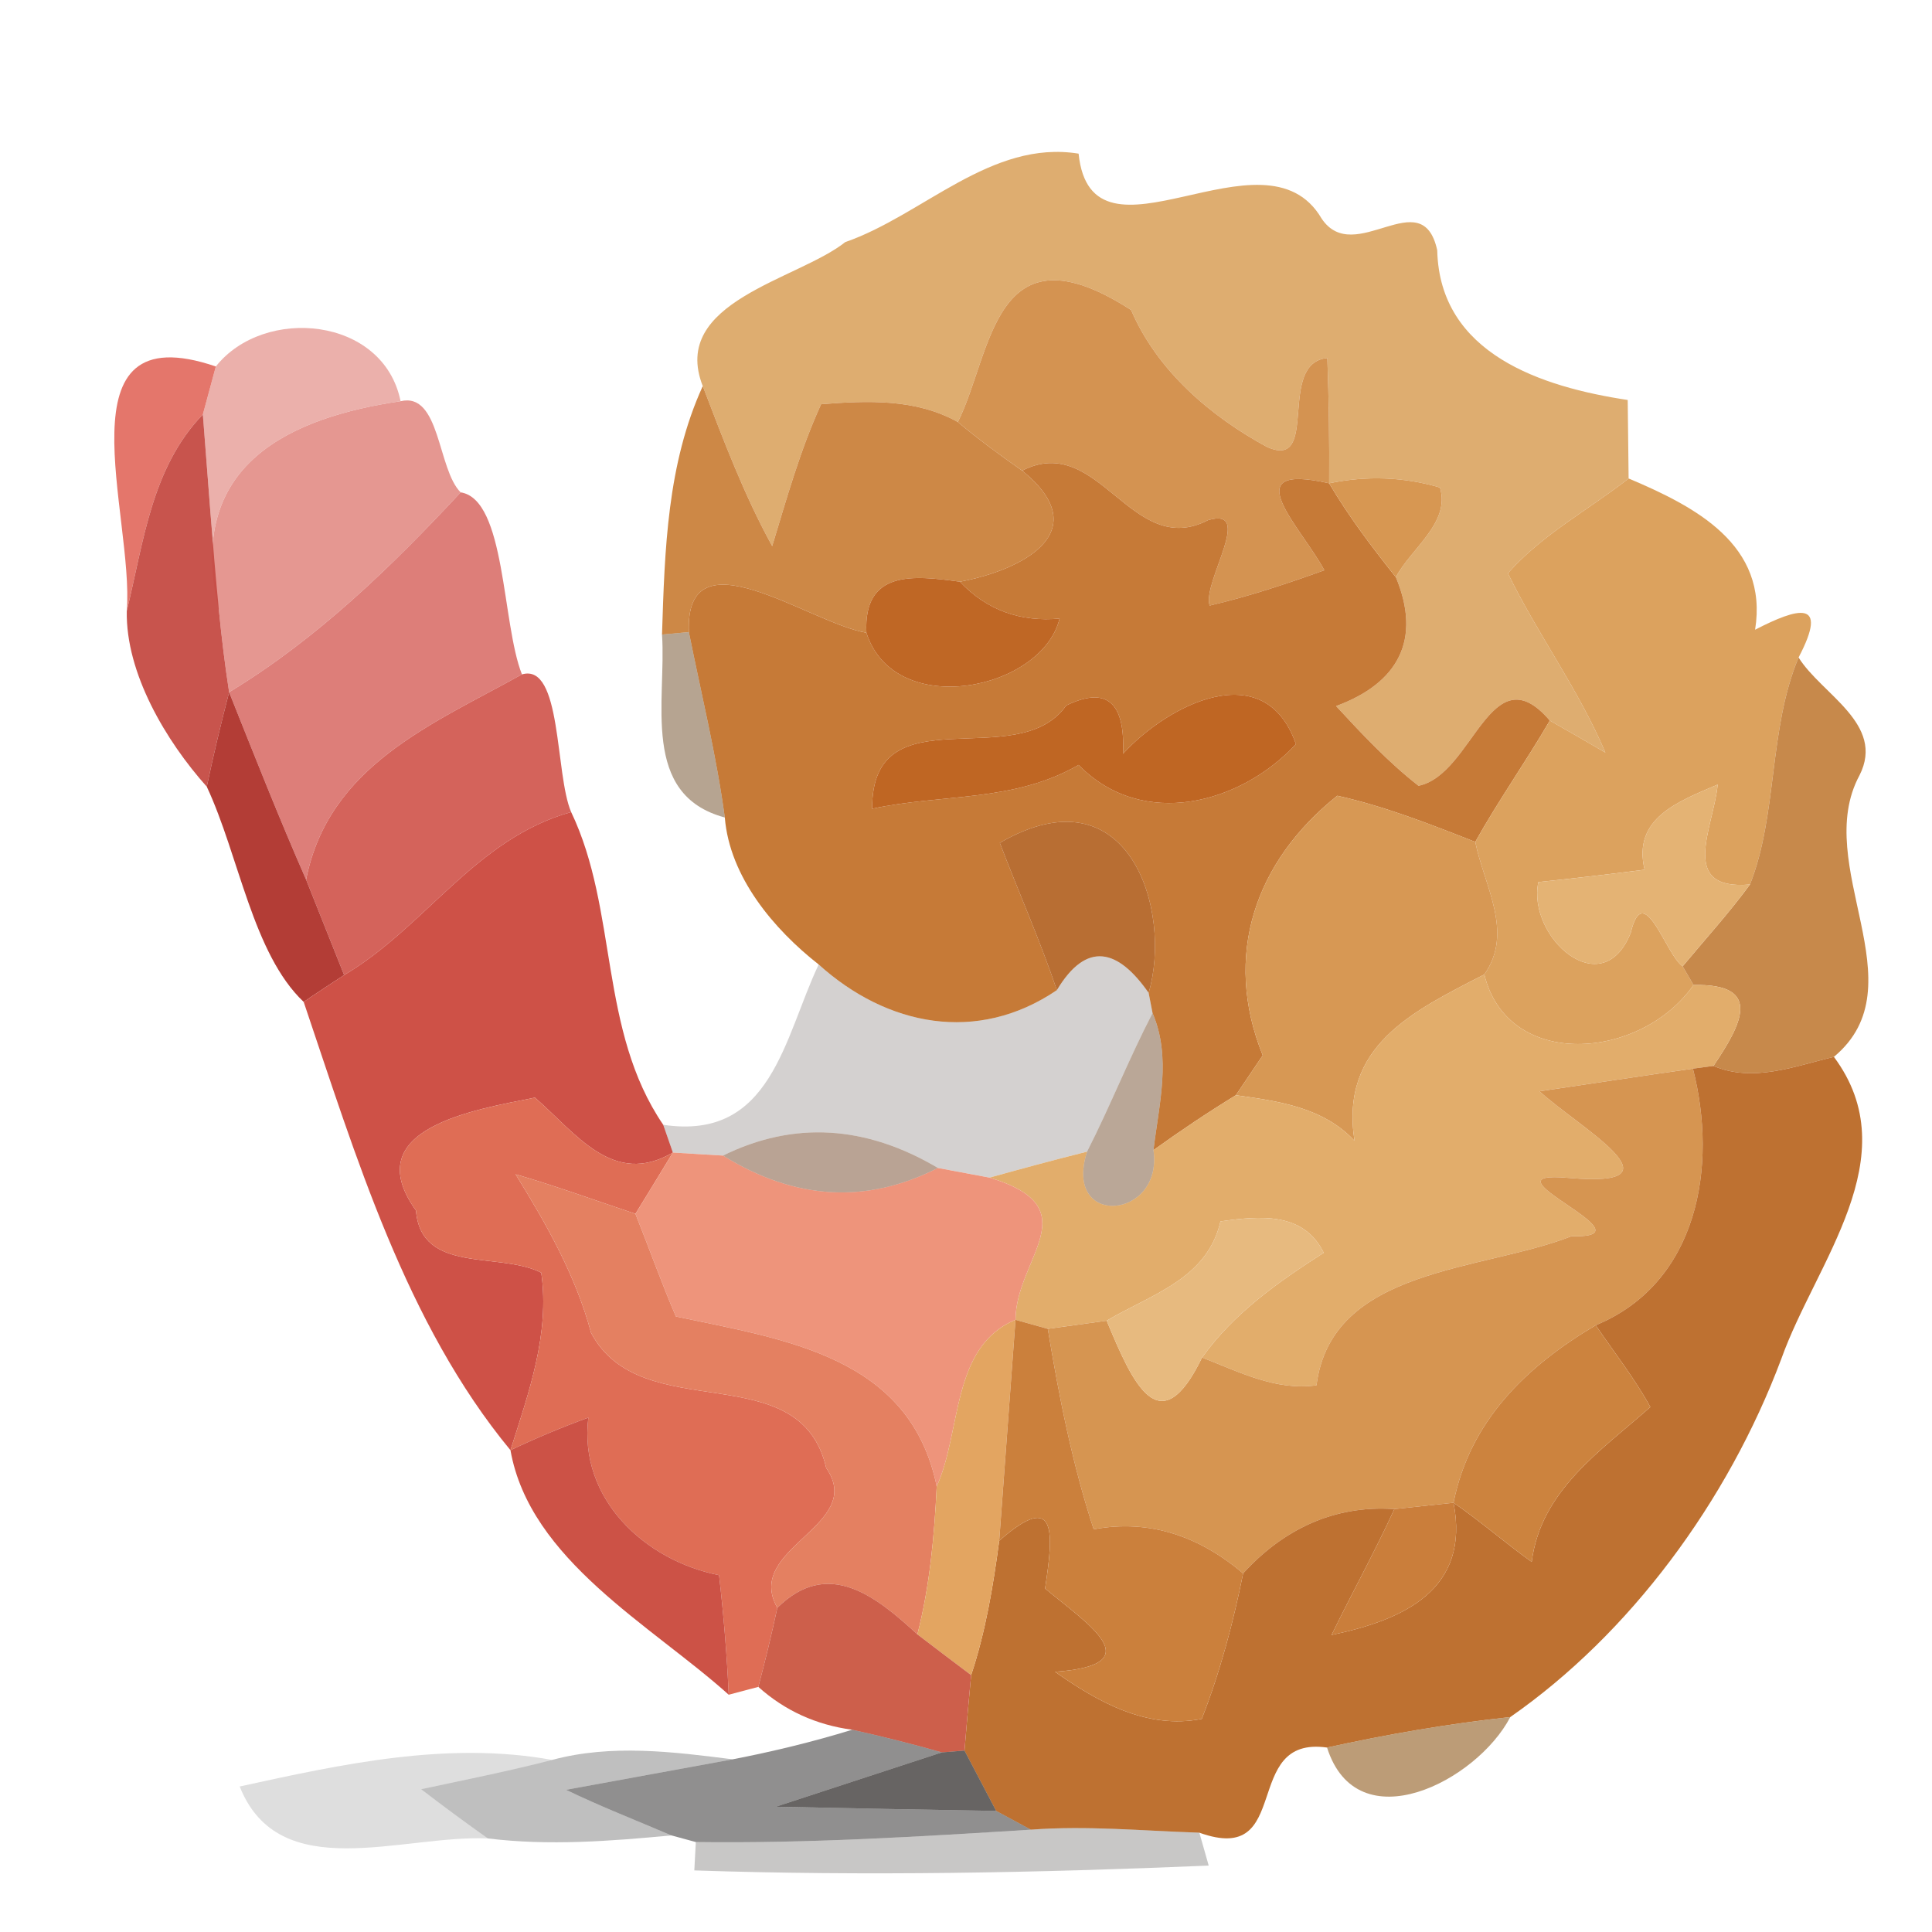 <?xml version="1.0" encoding="UTF-8" ?>
<!DOCTYPE svg PUBLIC "-//W3C//DTD SVG 1.1//EN" "http://www.w3.org/Graphics/SVG/1.1/DTD/svg11.dtd">
<svg width="64pt" height="64pt" viewBox="0 0 64 64" version="1.1" xmlns="http://www.w3.org/2000/svg">
<g id="#ddab6cf7">
<path fill="#ddab6c" opacity="0.97" d=" M 28.00 8.02 C 30.57 7.13 32.83 4.62 35.73 5.09 C 36.16 9.25 41.89 4.01 43.78 7.24 C 44.87 8.87 47.11 6.00 47.61 8.29 C 47.69 11.73 51.08 12.82 53.92 13.25 C 53.93 13.90 53.94 15.20 53.95 15.85 C 52.62 16.89 51.08 17.71 49.95 18.99 C 50.94 21.02 52.30 22.85 53.18 24.93 C 52.72 24.66 51.80 24.13 51.34 23.87 C 49.38 21.58 48.81 25.66 46.99 26.03 C 45.99 25.25 45.12 24.32 44.26 23.39 C 46.32 22.63 47.10 21.19 46.24 19.12 C 46.73 18.18 48.06 17.31 47.70 16.15 C 46.51 15.80 45.29 15.75 44.03 16.01 C 44.04 14.63 44.02 13.24 43.97 11.86 C 42.28 12.02 43.74 15.58 41.98 14.81 C 40.11 13.80 38.33 12.28 37.47 10.27 C 32.90 7.32 32.87 11.71 31.73 13.98 C 30.33 13.20 28.74 13.27 27.20 13.39 C 26.51 14.90 26.06 16.51 25.58 18.09 C 24.65 16.40 23.97 14.59 23.28 12.79 C 22.18 9.99 26.43 9.27 28.00 8.02 Z" />
</g>
<g id="#d49351ff">
<path fill="#d49351" opacity="1.00" d=" M 31.73 13.98 C 32.87 11.71 32.90 7.32 37.47 10.27 C 38.33 12.28 40.11 13.80 41.98 14.81 C 43.74 15.58 42.28 12.02 43.97 11.86 C 44.02 13.24 44.04 14.63 44.03 16.01 C 40.84 15.29 43.12 17.48 43.87 18.89 C 42.62 19.34 41.36 19.76 40.07 20.06 C 39.82 19.29 41.58 16.77 40.02 17.23 C 37.47 18.55 36.41 14.29 33.86 15.59 C 33.13 15.08 32.41 14.55 31.73 13.98 Z" />
</g>
<g id="#ebb0abfb">
<path fill="#ebb0ab" opacity="1.00" d=" M 7.15 12.14 C 8.74 10.13 12.70 10.48 13.27 13.29 C 9.68 13.82 6.09 15.35 7.25 20.20 C 7.04 18.05 6.89 15.89 6.72 13.73 C 6.83 13.33 7.04 12.54 7.15 12.14 Z" />
</g>
<g id="#e37367f8">
<path fill="#e37367" opacity="0.97" d=" M 4.20 20.24 C 4.45 17.06 1.87 10.34 7.15 12.14 C 7.04 12.54 6.83 13.33 6.72 13.73 C 5.02 15.49 4.76 17.94 4.20 20.24 Z" />
</g>
<g id="#e59791fd">
<path fill="#e59791" opacity="1.00" d=" M 13.27 13.29 C 14.59 12.98 14.49 15.55 15.26 16.31 C 12.95 18.79 10.51 21.16 7.59 22.93 C 7.45 22.03 7.34 21.11 7.25 20.20 C 6.09 15.35 9.68 13.82 13.27 13.29 Z" />
</g>
<g id="#cd8846fb">
<path fill="#cd8846" opacity="1.00" d=" M 23.28 12.79 C 23.97 14.59 24.65 16.40 25.58 18.09 C 26.06 16.51 26.51 14.90 27.20 13.39 C 28.74 13.27 30.33 13.20 31.73 13.98 C 32.41 14.55 33.13 15.08 33.86 15.59 C 36.32 17.59 33.92 18.87 31.80 19.27 C 30.27 19.06 28.60 18.87 28.70 20.96 C 26.82 20.65 22.68 17.55 22.82 20.94 L 21.93 21.02 C 22.02 18.21 22.10 15.37 23.28 12.79 Z" />
</g>
<g id="#c64c45f2">
<path fill="#c64c45" opacity="0.95" d=" M 4.20 20.24 C 4.76 17.94 5.02 15.49 6.72 13.73 C 6.89 15.89 7.04 18.05 7.25 20.20 C 7.34 21.11 7.45 22.03 7.59 22.93 C 7.32 23.97 7.07 25.01 6.85 26.06 C 5.50 24.55 4.16 22.30 4.20 20.24 Z" />
</g>
<g id="#c67a37fb">
<path fill="#c67a37" opacity="1.00" d=" M 33.86 15.59 C 36.41 14.29 37.47 18.55 40.02 17.23 C 41.58 16.77 39.82 19.29 40.07 20.06 C 41.36 19.76 42.62 19.34 43.87 18.89 C 43.12 17.48 40.84 15.29 44.03 16.01 C 44.68 17.11 45.45 18.13 46.24 19.12 C 47.10 21.19 46.32 22.63 44.26 23.39 C 45.12 24.32 45.99 25.25 46.99 26.03 C 48.81 25.66 49.38 21.58 51.34 23.87 C 50.55 25.23 49.64 26.51 48.87 27.89 C 47.37 27.30 45.87 26.71 44.30 26.36 C 41.57 28.54 40.50 31.66 41.83 34.96 C 41.61 35.29 41.16 35.95 40.94 36.28 C 40.01 36.85 39.10 37.46 38.21 38.10 C 38.39 36.59 38.81 35.03 38.18 33.56 L 38.05 32.89 C 38.85 30.17 37.40 25.44 33.12 27.92 C 33.74 29.55 34.45 31.14 35.01 32.80 C 32.37 34.59 29.38 33.99 27.12 31.95 C 25.63 30.78 24.17 29.05 24.01 27.08 C 23.73 25.01 23.23 22.99 22.82 20.94 C 22.68 17.55 26.82 20.65 28.70 20.96 C 29.63 23.87 34.52 22.87 35.10 20.49 C 33.82 20.61 32.69 20.22 31.80 19.27 C 33.92 18.87 36.32 17.59 33.86 15.59 M 35.32 23.37 C 33.69 25.68 28.88 22.89 28.89 26.79 C 31.22 26.29 33.58 26.58 35.73 25.34 C 37.85 27.51 41.11 26.62 42.93 24.65 C 41.90 21.69 38.69 23.34 37.20 24.97 C 37.28 23.26 36.66 22.72 35.32 23.37 Z" />
</g>
<g id="#dc7c76fa">
<path fill="#dc7c76" opacity="0.98" d=" M 15.26 16.31 C 16.76 16.54 16.62 20.65 17.29 22.34 C 14.30 24.00 10.88 25.37 10.14 29.14 C 9.24 27.09 8.42 25.01 7.59 22.93 C 10.51 21.16 12.95 18.79 15.26 16.31 Z" />
</g>
<g id="#d79752ff">
<path fill="#d79752" opacity="1.00" d=" M 44.03 16.01 C 45.29 15.75 46.51 15.80 47.70 16.15 C 48.06 17.31 46.73 18.18 46.24 19.12 C 45.45 18.13 44.68 17.11 44.03 16.01 Z" />
</g>
<g id="#dca25efc">
<path fill="#dca25e" opacity="1.00" d=" M 49.95 18.99 C 51.08 17.71 52.62 16.89 53.95 15.85 C 56.15 16.78 58.59 18.04 58.14 20.86 C 59.54 20.14 60.61 19.82 59.58 21.78 C 58.58 24.17 58.89 26.98 57.97 29.30 C 55.57 29.51 56.77 27.40 56.90 25.99 C 55.60 26.55 54.07 27.10 54.48 28.81 C 53.31 28.96 52.13 29.10 50.96 29.22 C 50.58 31.04 53.07 33.28 54.02 30.90 C 54.45 29.09 55.19 31.65 55.74 32.01 L 56.10 32.63 C 54.35 35.13 49.94 35.46 49.17 32.28 C 50.16 30.88 49.16 29.33 48.87 27.89 C 49.64 26.51 50.55 25.23 51.34 23.87 C 51.80 24.13 52.72 24.66 53.18 24.93 C 52.30 22.85 50.94 21.02 49.95 18.99 Z" />
</g>
<g id="#bf6725ff">
<path fill="#bf6725" opacity="1.00" d=" M 28.70 20.96 C 28.60 18.87 30.27 19.06 31.80 19.27 C 32.69 20.22 33.82 20.61 35.10 20.49 C 34.52 22.87 29.63 23.87 28.70 20.96 Z" />
</g>
<g id="#7b5a378d">
<path fill="#7b5a37" opacity="0.55" d=" M 21.93 21.02 L 22.82 20.94 C 23.23 22.99 23.73 25.01 24.01 27.08 C 21.20 26.33 22.08 23.21 21.93 21.02 Z" />
</g>
<g id="#d4635bfb">
<path fill="#d4635b" opacity="1.00" d=" M 17.29 22.34 C 18.62 21.95 18.38 25.64 18.92 26.90 C 15.75 27.78 14.10 30.70 11.40 32.30 C 10.98 31.24 10.56 30.19 10.14 29.14 C 10.88 25.37 14.30 24.00 17.29 22.34 Z" />
</g>
<g id="#c48240f0">
<path fill="#c48240" opacity="0.94" d=" M 57.97 29.30 C 58.89 26.98 58.58 24.17 59.58 21.78 C 60.34 23.00 62.46 23.98 61.60 25.68 C 59.99 28.66 63.61 32.63 60.75 35.01 C 59.44 35.32 58.08 35.87 56.76 35.31 C 57.67 33.96 58.44 32.58 56.10 32.63 L 55.74 32.01 C 56.49 31.11 57.28 30.24 57.97 29.30 Z" />
</g>
<g id="#b0352ef4">
<path fill="#b0352e" opacity="0.96" d=" M 6.85 26.06 C 7.07 25.01 7.32 23.97 7.59 22.93 C 8.42 25.01 9.24 27.09 10.14 29.14 C 10.56 30.19 10.98 31.24 11.40 32.30 C 11.06 32.52 10.39 32.96 10.06 33.19 C 8.37 31.59 7.92 28.35 6.85 26.06 Z" />
</g>
<g id="#bf6623ff">
<path fill="#bf6623" opacity="1.00" d=" M 35.32 23.37 C 36.66 22.72 37.28 23.26 37.20 24.97 C 38.69 23.34 41.90 21.69 42.93 24.65 C 41.11 26.62 37.85 27.51 35.73 25.34 C 33.58 26.58 31.22 26.29 28.89 26.79 C 28.88 22.89 33.69 25.68 35.32 23.37 Z" />
</g>
<g id="#d79854ff">
<path fill="#d79854" opacity="1.00" d=" M 44.30 26.36 C 45.87 26.71 47.37 27.30 48.87 27.89 C 49.16 29.33 50.16 30.88 49.17 32.28 C 46.80 33.50 44.38 34.64 44.87 37.79 C 43.83 36.68 42.36 36.48 40.94 36.28 C 41.16 35.95 41.61 35.29 41.83 34.96 C 40.50 31.66 41.57 28.54 44.30 26.36 Z" />
</g>
<g id="#e4b374ff">
<path fill="#e4b374" opacity="1.00" d=" M 54.48 28.81 C 54.07 27.10 55.60 26.55 56.90 25.99 C 56.77 27.40 55.57 29.51 57.97 29.30 C 57.28 30.24 56.49 31.11 55.74 32.01 C 55.19 31.65 54.45 29.09 54.02 30.90 C 53.07 33.28 50.58 31.04 50.96 29.22 C 52.13 29.10 53.31 28.96 54.48 28.81 Z" />
</g>
<g id="#cd4c42f8">
<path fill="#cd4c42" opacity="0.97" d=" M 11.40 32.30 C 14.10 30.70 15.75 27.78 18.92 26.90 C 20.48 30.16 19.83 34.12 21.97 37.26 L 22.29 38.18 C 20.31 39.34 19.08 37.54 17.72 36.36 C 15.74 36.76 11.82 37.37 13.78 40.10 C 13.95 42.22 16.54 41.45 17.93 42.16 C 18.22 44.19 17.51 46.14 16.91 48.04 C 13.44 43.84 11.78 38.27 10.06 33.19 C 10.39 32.96 11.06 32.52 11.40 32.30 Z" />
</g>
<g id="#b36425ee">
<path fill="#b36425" opacity="0.93" d=" M 33.12 27.92 C 37.40 25.44 38.85 30.17 38.05 32.89 C 37.04 31.44 36.00 31.15 35.01 32.80 C 34.45 31.14 33.74 29.55 33.12 27.92 Z" />
</g>
<g id="#34231f36">
<path fill="#34231f" opacity="0.21" d=" M 35.01 32.80 C 36.00 31.15 37.04 31.44 38.05 32.89 L 38.18 33.56 C 37.40 35.06 36.78 36.64 36.01 38.15 C 34.93 38.42 33.86 38.71 32.78 39.01 C 32.36 38.93 31.50 38.77 31.07 38.69 C 28.67 37.27 26.29 37.13 23.95 38.28 C 23.53 38.25 22.71 38.21 22.29 38.18 L 21.97 37.26 C 25.56 37.80 25.97 34.37 27.12 31.95 C 29.38 33.99 32.37 34.59 35.01 32.80 Z" />
</g>
<g id="#e2ad6bfe">
<path fill="#e2ad6b" opacity="1.00" d=" M 44.87 37.79 C 44.38 34.64 46.80 33.50 49.17 32.28 C 49.94 35.46 54.35 35.13 56.10 32.63 C 58.44 32.58 57.67 33.96 56.76 35.31 L 56.08 35.40 C 54.39 35.64 52.69 35.90 51.00 36.15 C 52.26 37.32 55.95 39.37 51.97 39.02 C 48.81 38.73 54.93 41.03 52.06 40.95 C 49.08 42.12 44.11 41.98 43.61 45.89 C 42.26 46.08 41.04 45.44 39.82 44.97 C 40.87 43.50 42.35 42.46 43.85 41.50 C 43.18 40.13 41.71 40.28 40.43 40.46 C 39.99 42.37 38.15 42.87 36.66 43.75 C 36.17 43.82 35.20 43.95 34.71 44.02 L 33.64 43.72 C 33.65 41.67 36.12 40.02 32.78 39.01 C 33.86 38.71 34.93 38.42 36.01 38.15 C 35.20 40.70 38.54 40.40 38.21 38.10 C 39.10 37.46 40.01 36.85 40.94 36.28 C 42.36 36.48 43.83 36.68 44.87 37.79 Z" />
</g>
<g id="#8462478f">
<path fill="#846247" opacity="0.56" d=" M 36.01 38.15 C 36.78 36.64 37.40 35.06 38.18 33.56 C 38.81 35.03 38.39 36.59 38.21 38.10 C 38.54 40.40 35.20 40.70 36.01 38.15 Z" />
</g>
<g id="#d69551ff">
<path fill="#d69551" opacity="1.00" d=" M 51.00 36.15 C 52.69 35.90 54.39 35.64 56.08 35.40 C 56.91 38.64 56.25 42.50 52.86 43.90 C 50.56 45.26 48.69 47.07 48.15 49.78 C 47.66 49.83 46.68 49.94 46.19 49.99 C 44.19 49.85 42.50 50.67 41.18 52.12 C 39.75 50.91 38.10 50.31 36.23 50.66 C 35.52 48.49 35.08 46.26 34.71 44.02 C 35.20 43.95 36.17 43.82 36.66 43.75 C 37.53 45.84 38.42 47.86 39.82 44.97 C 41.04 45.44 42.26 46.08 43.61 45.89 C 44.11 41.98 49.08 42.12 52.06 40.95 C 54.93 41.03 48.81 38.73 51.97 39.02 C 55.95 39.37 52.26 37.32 51.00 36.15 Z" />
</g>
<g id="#bb6b29f6">
<path fill="#bb6b29" opacity="0.96" d=" M 56.08 35.40 L 56.76 35.31 C 58.08 35.87 59.44 35.32 60.75 35.01 C 63.22 38.33 60.15 41.81 59.01 45.01 C 57.23 49.76 53.98 54.13 50.03 56.88 C 47.98 57.10 45.96 57.45 43.96 57.89 C 41.08 57.48 42.87 61.84 39.73 60.71 C 37.87 60.65 36.01 60.47 34.15 60.61 C 33.86 60.45 33.29 60.15 33.00 59.99 C 32.74 59.49 32.21 58.49 31.95 57.99 C 32.00 57.36 32.11 56.11 32.17 55.49 C 32.65 54.05 32.90 52.54 33.10 51.04 C 35.05 49.32 34.89 50.82 34.62 52.62 C 35.99 53.77 38.19 55.15 34.95 55.38 C 36.37 56.38 38.00 57.30 39.81 56.94 C 40.42 55.38 40.85 53.76 41.18 52.12 C 42.50 50.67 44.19 49.85 46.19 49.99 C 45.54 51.41 44.79 52.76 44.11 54.16 C 46.50 53.66 48.71 52.66 48.15 49.78 C 49.04 50.39 49.86 51.11 50.74 51.74 C 51.04 49.37 53.03 48.06 54.67 46.61 C 54.15 45.66 53.47 44.80 52.86 43.90 C 56.25 42.50 56.91 38.64 56.08 35.40 Z" />
</g>
<g id="#df6d55ff">
<path fill="#df6d55" opacity="1.00" d=" M 13.78 40.10 C 11.82 37.37 15.74 36.76 17.72 36.36 C 19.08 37.54 20.31 39.34 22.29 38.18 C 21.98 38.69 21.36 39.71 21.05 40.21 C 19.73 39.77 18.42 39.29 17.08 38.90 C 18.10 40.55 19.07 42.25 19.58 44.15 C 21.25 47.31 26.50 44.85 27.37 48.63 C 28.70 50.55 24.62 51.27 25.75 53.26 C 25.56 54.14 25.35 55.02 25.12 55.88 L 24.14 56.14 C 24.08 54.82 23.97 53.49 23.82 52.18 C 21.35 51.69 19.16 49.64 19.49 46.96 C 18.61 47.28 17.75 47.64 16.91 48.04 C 17.51 46.14 18.22 44.19 17.93 42.16 C 16.54 41.45 13.95 42.22 13.78 40.10 Z" />
</g>
<g id="#ee947bfd">
<path fill="#ee947b" opacity="1.00" d=" M 22.29 38.18 C 22.71 38.21 23.53 38.25 23.95 38.28 C 26.34 39.76 28.71 39.89 31.07 38.69 C 31.50 38.77 32.36 38.93 32.78 39.01 C 36.12 40.02 33.65 41.67 33.64 43.72 C 31.50 44.61 31.86 47.41 31.03 49.24 C 30.15 44.93 26.02 44.38 22.39 43.61 C 21.91 42.49 21.50 41.34 21.05 40.21 C 21.36 39.71 21.98 38.69 22.29 38.18 Z" />
</g>
<g id="#845e4491">
<path fill="#845e44" opacity="0.57" d=" M 23.95 38.28 C 26.29 37.13 28.67 37.27 31.07 38.69 C 28.71 39.89 26.34 39.76 23.95 38.28 Z" />
</g>
<g id="#e48061ff">
<path fill="#e48061" opacity="1.00" d=" M 17.08 38.90 C 18.42 39.29 19.73 39.77 21.05 40.21 C 21.50 41.34 21.91 42.49 22.39 43.61 C 26.02 44.38 30.15 44.93 31.03 49.24 C 30.95 50.89 30.80 52.54 30.39 54.14 C 28.99 52.85 27.42 51.61 25.75 53.26 C 24.62 51.27 28.70 50.55 27.37 48.63 C 26.50 44.85 21.25 47.31 19.58 44.15 C 19.07 42.25 18.10 40.55 17.08 38.90 Z" />
</g>
<g id="#e7ba7fff">
<path fill="#e7ba7f" opacity="1.00" d=" M 40.43 40.46 C 41.71 40.28 43.18 40.13 43.85 41.50 C 42.35 42.46 40.87 43.50 39.82 44.97 C 38.42 47.86 37.53 45.84 36.66 43.75 C 38.15 42.87 39.99 42.37 40.43 40.46 Z" />
</g>
<g id="#e3a561ff">
<path fill="#e3a561" opacity="1.00" d=" M 31.03 49.24 C 31.86 47.41 31.50 44.61 33.64 43.72 C 33.46 46.16 33.28 48.60 33.10 51.04 C 32.90 52.54 32.65 54.05 32.17 55.49 C 31.72 55.15 30.83 54.48 30.39 54.14 C 30.80 52.54 30.95 50.89 31.03 49.24 Z" />
</g>
<g id="#cb803cff">
<path fill="#cb803c" opacity="1.00" d=" M 33.64 43.72 L 34.71 44.02 C 35.08 46.26 35.52 48.49 36.23 50.66 C 38.10 50.31 39.75 50.91 41.18 52.12 C 40.85 53.76 40.42 55.38 39.81 56.94 C 38.00 57.30 36.37 56.38 34.95 55.38 C 38.19 55.15 35.99 53.77 34.62 52.62 C 34.89 50.82 35.05 49.32 33.10 51.04 C 33.28 48.60 33.46 46.16 33.64 43.72 Z" />
</g>
<g id="#cc833eff">
<path fill="#cc833e" opacity="1.00" d=" M 48.15 49.78 C 48.69 47.07 50.56 45.26 52.86 43.90 C 53.47 44.80 54.15 45.66 54.67 46.61 C 53.03 48.06 51.04 49.37 50.74 51.74 C 49.86 51.11 49.04 50.39 48.15 49.78 Z" />
</g>
<g id="#cb4e41f8">
<path fill="#cb4e41" opacity="0.97" d=" M 16.91 48.04 C 17.75 47.64 18.61 47.28 19.49 46.96 C 19.16 49.64 21.35 51.69 23.82 52.18 C 23.97 53.49 24.08 54.82 24.14 56.14 C 21.58 53.84 17.55 51.68 16.91 48.04 Z" />
</g>
<g id="#ca7e3bff">
<path fill="#ca7e3b" opacity="1.00" d=" M 46.19 49.99 C 46.68 49.94 47.66 49.83 48.15 49.78 C 48.71 52.66 46.50 53.66 44.11 54.16 C 44.79 52.76 45.54 51.41 46.19 49.99 Z" />
</g>
<g id="#cc5b46f8">
<path fill="#cc5b46" opacity="0.97" d=" M 25.75 53.26 C 27.42 51.61 28.99 52.85 30.39 54.14 C 30.83 54.48 31.72 55.15 32.17 55.49 C 32.11 56.11 32.00 57.36 31.95 57.99 L 31.20 58.05 C 30.22 57.77 29.22 57.52 28.23 57.30 C 27.04 57.14 26.00 56.67 25.12 55.88 C 25.35 55.02 25.56 54.14 25.75 53.26 Z" />
</g>
<g id="#04020170">
<path fill="#040201" opacity="0.44" d=" M 28.23 57.30 C 29.22 57.52 30.22 57.77 31.20 58.05 C 29.83 58.50 27.08 59.40 25.70 59.85 C 27.53 59.89 31.18 59.96 33.00 59.99 C 33.29 60.15 33.86 60.45 34.15 60.61 C 30.45 60.84 26.76 61.07 23.05 61.02 L 22.24 60.80 C 21.07 60.30 19.89 59.84 18.75 59.29 C 20.13 59.04 22.89 58.53 24.27 58.28 C 25.61 58.02 26.93 57.70 28.23 57.30 Z" />
</g>
<g id="#a37845b9">
<path fill="#a37845" opacity="0.73" d=" M 43.96 57.89 C 45.96 57.45 47.98 57.10 50.03 56.88 C 48.92 59.01 44.96 61.04 43.96 57.89 Z" />
</g>
<g id="#00000021">
<path fill="#000000" opacity="0.13" d=" M 7.94 59.18 C 11.32 58.44 14.83 57.67 18.29 58.30 C 16.85 58.67 15.40 58.96 13.95 59.27 C 14.68 59.83 15.41 60.37 16.16 60.90 C 13.28 60.78 9.25 62.47 7.94 59.18 Z" />
</g>
<g id="#00000041">
<path fill="#000000" opacity="0.25" d=" M 18.29 58.30 C 20.25 57.77 22.30 58.03 24.27 58.28 C 22.89 58.53 20.13 59.04 18.75 59.29 C 19.89 59.84 21.07 60.30 22.24 60.80 C 20.22 60.99 18.18 61.15 16.16 60.90 C 15.41 60.37 14.68 59.83 13.95 59.27 C 15.40 58.96 16.85 58.67 18.29 58.30 Z" />
</g>
<g id="#0a06049d">
<path fill="#0a0604" opacity="0.62" d=" M 31.20 58.05 L 31.95 57.99 C 32.21 58.49 32.74 59.49 33.00 59.99 C 31.18 59.96 27.53 59.89 25.70 59.85 C 27.08 59.40 29.83 58.50 31.20 58.05 Z" />
</g>
<g id="#0e09053a">
<path fill="#0e0905" opacity="0.23" d=" M 34.15 60.61 C 36.01 60.47 37.87 60.65 39.73 60.71 L 40.04 61.80 C 34.37 62.04 28.68 62.15 23.00 61.96 L 23.05 61.02 C 26.76 61.07 30.45 60.84 34.15 60.61 Z" />
</g>
</svg>
